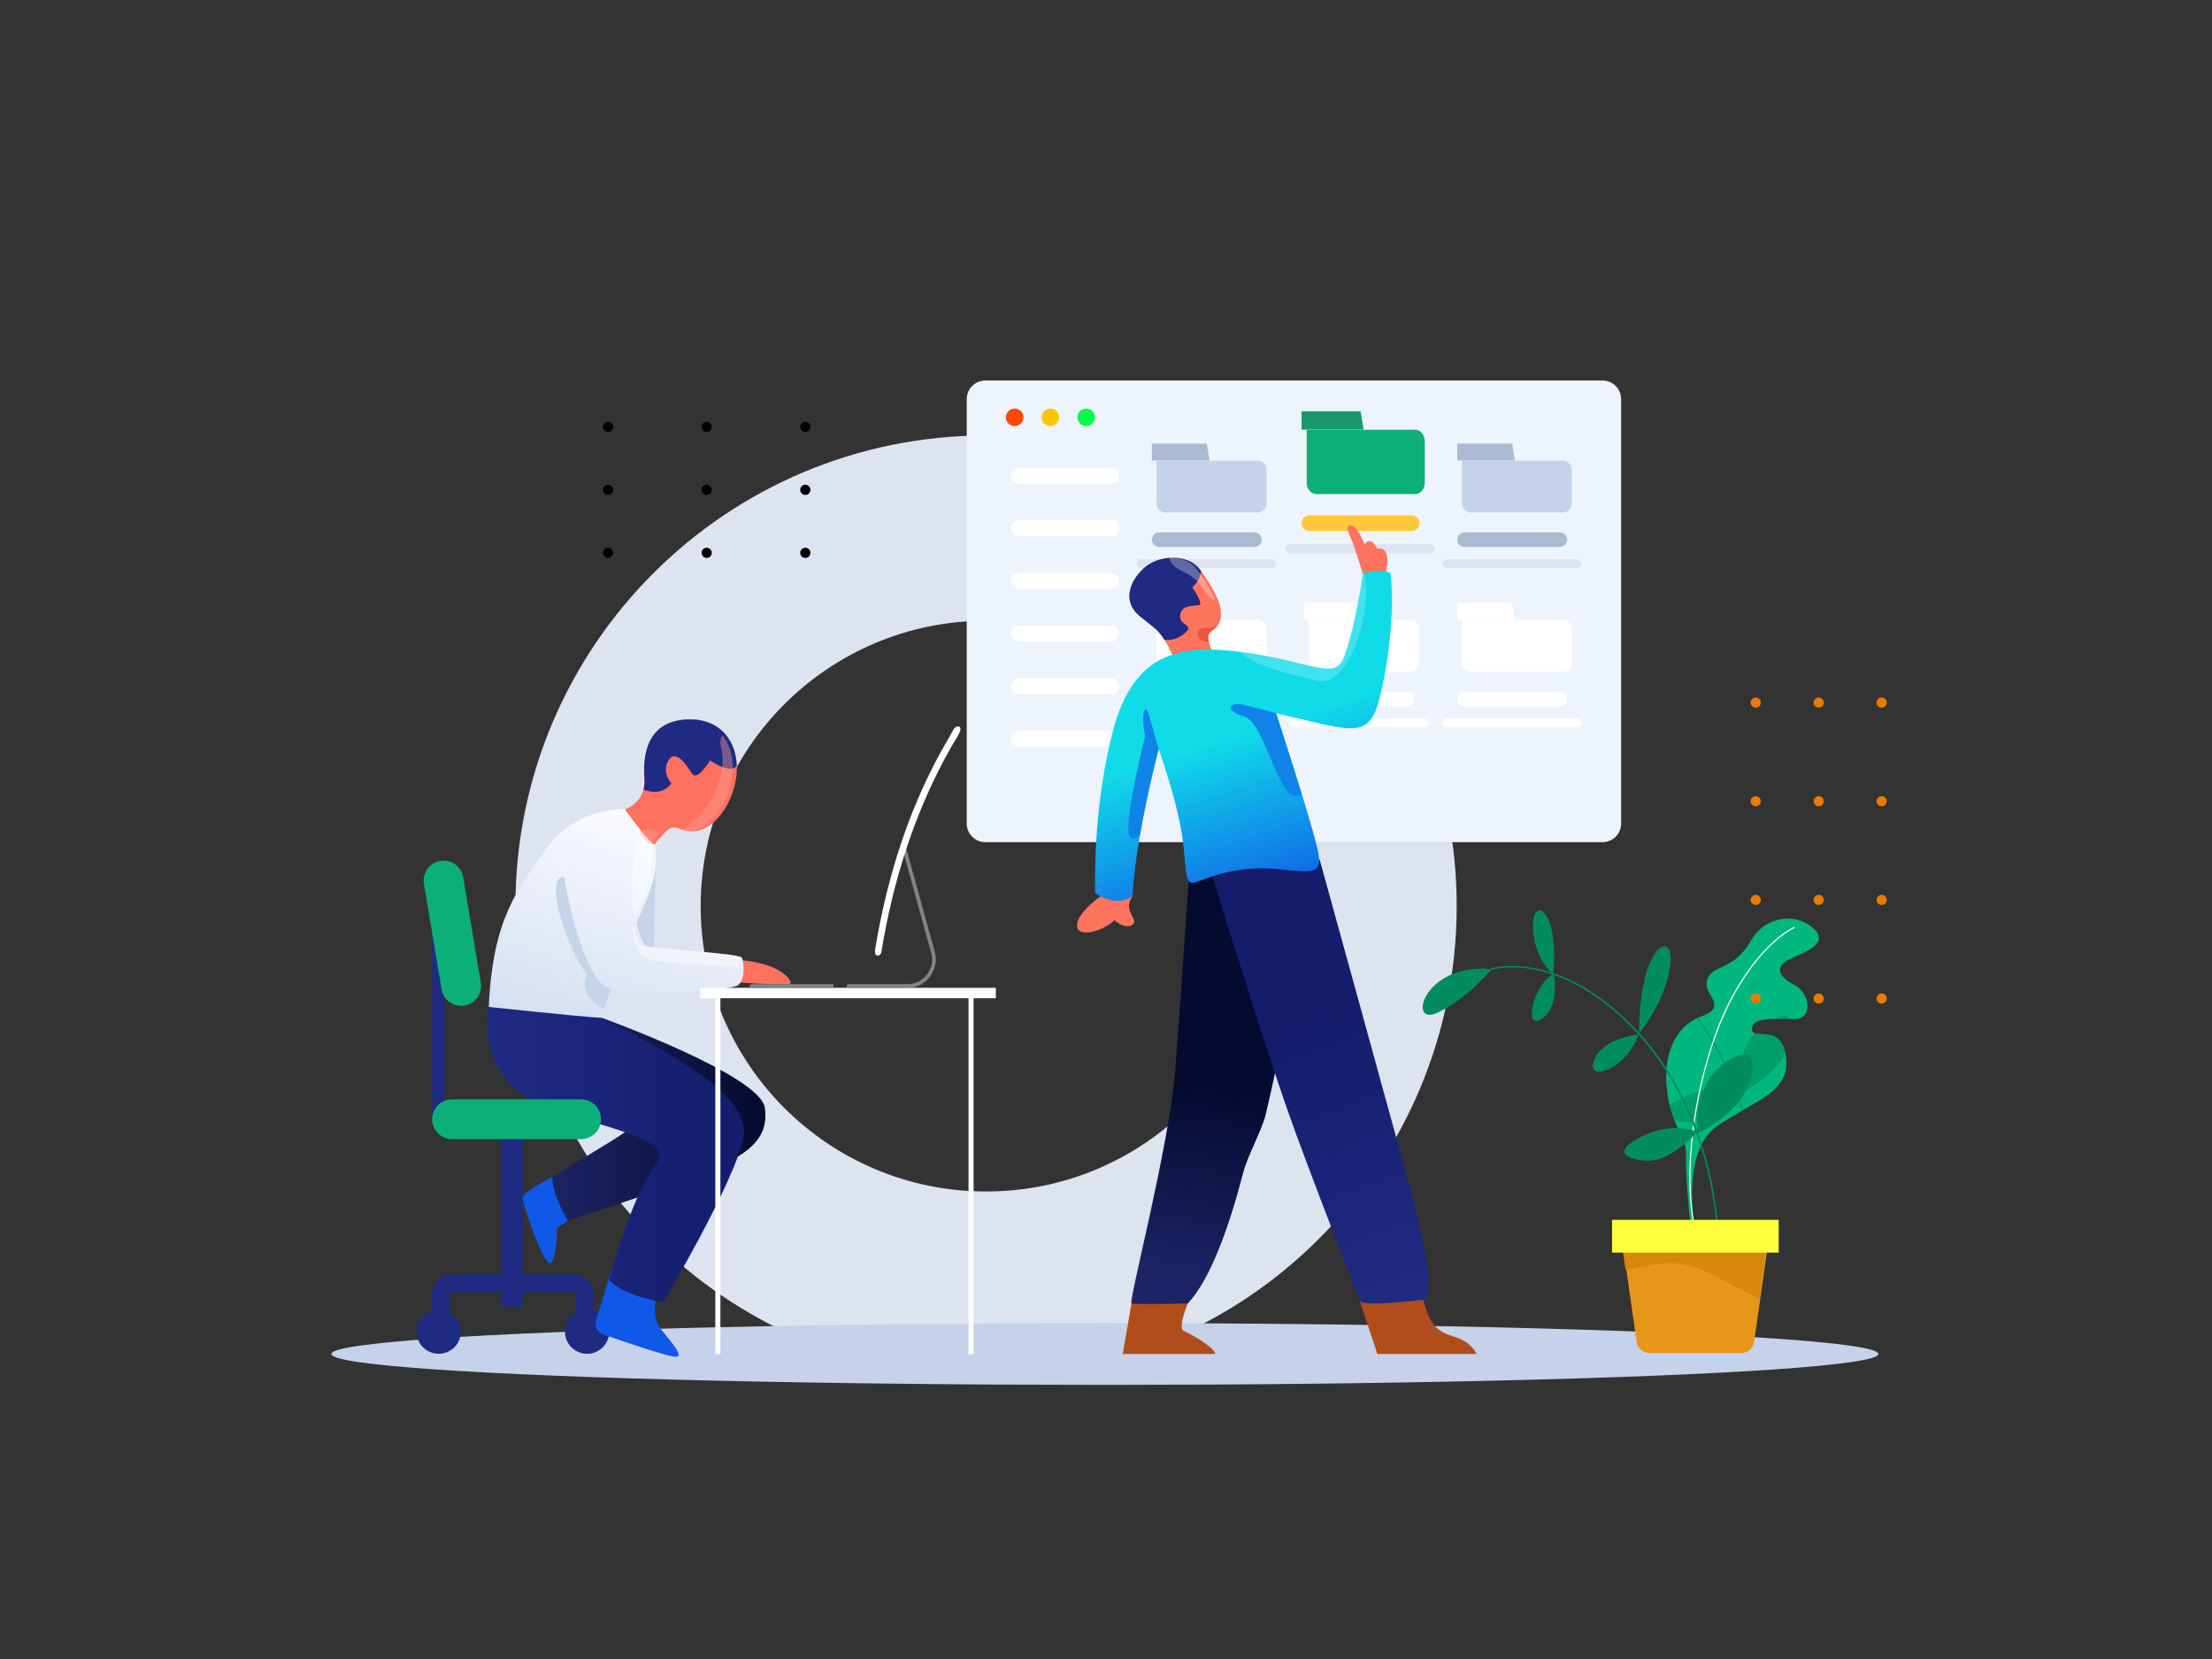 <?xml version="1.0" encoding="utf-8"?>
<!-- Generator: Adobe Illustrator 23.0.3, SVG Export Plug-In . SVG Version: 6.00 Build 0)  -->
<svg version="1.1" id="Layer_1" xmlns:serif="http://www.serif.com/"
	 xmlns="http://www.w3.org/2000/svg" xmlns:xlink="http://www.w3.org/1999/xlink" x="0px" y="0px" viewBox="0 0 800 600"
	 style="enable-background:new 0 0 800 600;" xml:space="preserve">
<rect x="0" y="0" width="800" height="600" fill="#333333" stroke="none"/>
<style type="text/css">
	.st0{fill-rule:evenodd;clip-rule:evenodd;fill:#DDE4F0;}
	.st1{fill-rule:evenodd;clip-rule:evenodd;fill:#C5D2EA;}
	.st2{fill-rule:evenodd;clip-rule:evenodd;fill:#EEF4FE;}
	.st3{fill-rule:evenodd;clip-rule:evenodd;fill:#1A996C;}
	.st4{fill-rule:evenodd;clip-rule:evenodd;fill:#0CB076;}
	.st5{fill-rule:evenodd;clip-rule:evenodd;fill:#FFC83A;}
	.st6{fill-rule:evenodd;clip-rule:evenodd;fill:#FFFFFF;}
	.st7{fill-rule:evenodd;clip-rule:evenodd;fill:#ACB9D2;}
	.st8{fill-rule:evenodd;clip-rule:evenodd;fill:#FE745F;}
	.st9{fill-rule:evenodd;clip-rule:evenodd;fill:#1F2A82;}
	.st10{fill-rule:evenodd;clip-rule:evenodd;fill:#ED533F;}
	.st11{fill-rule:evenodd;clip-rule:evenodd;fill:#FFFFFF;fill-opacity:0.3;}
	.st12{fill-rule:evenodd;clip-rule:evenodd;fill:#B14D1B;}
	.st13{fill-rule:evenodd;clip-rule:evenodd;fill:url(#SVGID_1_);}
	.st14{fill-rule:evenodd;clip-rule:evenodd;fill:url(#SVGID_2_);}
	.st15{fill-rule:evenodd;clip-rule:evenodd;fill:#E6971A;}
	.st16{fill-rule:evenodd;clip-rule:evenodd;fill:#D5880D;}
	.st17{fill-rule:evenodd;clip-rule:evenodd;fill:#00B87D;}
	.st18{fill-rule:evenodd;clip-rule:evenodd;fill:#008C5F;fill-opacity:0.6;}
	.st19{fill-rule:evenodd;clip-rule:evenodd;fill:#008C5F;}
	.st20{fill-rule:evenodd;clip-rule:evenodd;fill:#FFFF3E;}
	.st21{fill-rule:evenodd;clip-rule:evenodd;fill:url(#SVGID_3_);}
	.st22{fill-rule:evenodd;clip-rule:evenodd;fill:#1083E8;}
	.st23{fill-rule:evenodd;clip-rule:evenodd;fill:#FFFFFF;fill-opacity:0.2;}
	.st24{fill-rule:evenodd;clip-rule:evenodd;fill:#1059E8;}
	.st25{fill:url(#SVGID_4_);}
	.st26{fill:url(#SVGID_5_);}
	.st27{fill-rule:evenodd;clip-rule:evenodd;fill:#FE715F;}
	.st28{fill-rule:evenodd;clip-rule:evenodd;fill:#C7D3E9;}
	.st29{fill-rule:evenodd;clip-rule:evenodd;fill:url(#SVGID_6_);}
	.st30{fill-rule:evenodd;clip-rule:evenodd;fill:#FFFFFF;fill-opacity:0.4;}
	.st31{fill-rule:evenodd;clip-rule:evenodd;fill:url(#SVGID_7_);}
	.st32{fill-rule:evenodd;clip-rule:evenodd;fill:#FFA296;fill-opacity:0.4;}
	.st33{fill-rule:evenodd;clip-rule:evenodd;fill:#848484;}
	.st34{fill-rule:evenodd;clip-rule:evenodd;fill:#E97A00;}
	.st35{fill-rule:evenodd;clip-rule:evenodd;}
	.st36{fill-rule:evenodd;clip-rule:evenodd;fill:#FF4800;}
	.st37{fill-rule:evenodd;clip-rule:evenodd;fill:#FFC600;}
	.st38{fill-rule:evenodd;clip-rule:evenodd;fill:#00FF48;}
	.st39{fill-rule:evenodd;clip-rule:evenodd;fill:#FFAB3A;fill-opacity:0.3;}
	.st40{fill-rule:evenodd;clip-rule:evenodd;fill:#F8AD35;}
	.st41{fill-rule:evenodd;clip-rule:evenodd;fill:#D3E3FF;}
	.st42{fill-rule:evenodd;clip-rule:evenodd;fill:url(#SVGID_8_);}
	.st43{fill-rule:evenodd;clip-rule:evenodd;fill:url(#SVGID_9_);}
	.st44{fill-rule:evenodd;clip-rule:evenodd;fill:url(#SVGID_10_);}
	.st45{fill:url(#SVGID_11_);}
	.st46{fill:url(#SVGID_12_);}
	.st47{fill-rule:evenodd;clip-rule:evenodd;fill:url(#SVGID_13_);}
	.st48{fill-rule:evenodd;clip-rule:evenodd;fill:url(#SVGID_14_);}
</style>
<path class="st0" d="M356.62,157.5c-94.01,0-170.21,76.2-170.21,170.21s76.2,170.21,170.21,170.21c94,0,170.21-76.2,170.21-170.21
	S450.62,157.5,356.62,157.5z M356.62,430.92c-57,0-103.21-46.21-103.21-103.21S299.62,224.5,356.62,224.5
	c57,0,103.21,46.21,103.21,103.21S413.62,430.92,356.62,430.92z"/>
<g transform="matrix(0.59,0,0,0.607,57.594,39.963)">
	<ellipse class="st1" cx="579.63" cy="740.89" rx="474.16" ry="18.4"/>
</g>
<g transform="matrix(0.607,0,0,0.607,-36.68,76.602)">
	<path class="st2" d="M1026.33,111.61c0-2.95-1.17-5.77-3.25-7.85c-2.08-2.08-4.91-3.25-7.85-3.25c-56.46,0-311.24,0-367.7,0
		c-2.95,0-5.77,1.17-7.85,3.25s-3.25,4.91-3.25,7.85c0,44.35,0,208.52,0,252.87c0,2.94,1.17,5.77,3.25,7.85s4.91,3.25,7.85,3.25
		c56.46,0,311.24,0,367.7,0c2.94,0,5.77-1.17,7.85-3.25c2.09-2.08,3.25-4.91,3.25-7.85
		C1026.33,320.13,1026.33,155.96,1026.33,111.61z"/>
</g>
<g transform="matrix(0.921,0,0,0.921,62.369,26.784)">
	<g>
		<g transform="matrix(1,0,0,1,-4043.54,-2.874)">
			<path class="st3" d="M4510.11,135.29h-23.18v7.21h24.35L4510.11,135.29z"/>
		</g>
		<g transform="matrix(1.905,0,0,3.504,-8175.5,-435.996)">
			<path class="st4" d="M4549.75,165.55c0-0.33-0.21-0.65-0.58-0.89c-0.38-0.24-0.89-0.37-1.42-0.37c-5.83,0-22.34,0-22.34,0v5.95
				c0,0.33,0.21,0.65,0.58,0.89c0.37,0.24,0.89,0.37,1.42,0.37c4.57,0,15.75,0,20.34,0c0.54,0,1.04-0.13,1.42-0.37
				c0.37-0.24,0.58-0.56,0.58-0.89C4549.75,168.92,4549.75,166.86,4549.75,165.55z"/>
		</g>
	</g>
	<g transform="matrix(1,0,0,1,-4043.54,2.057)">
		<path class="st5" d="M4533.3,174.29c0-0.82-0.33-1.6-0.91-2.18c-0.57-0.58-1.36-0.9-2.18-0.9c-8.43,0-31.77,0-40.2,0
			c-0.82,0-1.6,0.33-2.18,0.9c-0.58,0.58-0.9,1.37-0.9,2.18v0c0,0.82,0.31,1.6,0.9,2.18c0.58,0.58,1.36,0.9,2.18,0.9
			c8.43,0,31.77,0,40.2,0c0.82,0,1.61-0.33,2.18-0.9C4532.97,175.9,4533.3,175.11,4533.3,174.29L4533.3,174.29z"/>
	</g>
	<g transform="matrix(1.267,0,0,0.596,-5268.6,94.814)">
		<path class="st0" d="M4549.68,153.7c0-0.82-0.15-1.6-0.43-2.18c-0.27-0.58-0.64-0.9-1.03-0.9c-6.91,0-36.54,0-43.47,0
			c-0.39,0-0.76,0.33-1.03,0.9c-0.27,0.58-0.42,1.36-0.42,2.18c0,0,0,0,0,0.01c0,0.82,0.15,1.6,0.42,2.18
			c0.27,0.58,0.64,0.9,1.03,0.9c6.93,0,36.55,0,43.47,0c0.38,0,0.76-0.33,1.03-0.9C4549.53,155.31,4549.68,154.53,4549.68,153.7
			C4549.68,153.71,4549.68,153.71,4549.68,153.7z"/>
	</g>
</g>
<g transform="matrix(0.857,0,0,0.857,96.876,94.814)">
	<g>
		<g transform="matrix(1,0,0,1,-4043.54,0)">
			<path class="st6" d="M4504.12,143.77h-23.18v7.21h24.35L4504.12,143.77z"/>
		</g>
		<g transform="matrix(1.905,0,0,3.039,-8175.5,-351.54)">
			<path class="st6" d="M4546.6,166.63c0-0.33-0.21-0.65-0.58-0.89c-0.39-0.24-0.89-0.37-1.42-0.37c-5.83,0-22.34,0-22.34,0v5.95
				c0,0.33,0.21,0.65,0.58,0.89c0.37,0.24,0.89,0.37,1.42,0.37c4.57,0,15.75,0,20.34,0c0.54,0,1.04-0.13,1.42-0.37
				c0.37-0.24,0.58-0.56,0.58-0.89C4546.6,170,4546.6,167.94,4546.6,166.63z"/>
		</g>
	</g>
	<g transform="matrix(1,0,0,1,-4043.54,2.057)">
		<path class="st6" d="M4527.31,182.29c0-1.71-1.39-3.09-3.09-3.09h-40.2c-1.7,0-3.08,1.38-3.08,3.09v0c0,1.71,1.38,3.09,3.08,3.09
			h40.2C4525.93,185.38,4527.31,183.99,4527.31,182.29L4527.31,182.29z"/>
	</g>
	<g transform="matrix(1.267,0,0,0.596,-5268.6,94.814)">
		<path class="st6" d="M4544.96,167.12c0-0.82-0.15-1.6-0.43-2.18c-0.27-0.58-0.64-0.9-1.03-0.9c-6.93,0-36.54,0-43.47,0
			c-0.38,0-0.76,0.33-1.03,0.9c-0.27,0.58-0.42,1.36-0.42,2.18v0c0,0.82,0.15,1.6,0.42,2.18c0.27,0.58,0.64,0.9,1.03,0.9
			c6.93,0,36.54,0,43.47,0c0.38,0,0.76-0.33,1.03-0.9C4544.8,168.73,4544.96,167.94,4544.96,167.12L4544.96,167.12z"/>
	</g>
</g>
<g transform="matrix(0.857,0,0,0.857,144.297,45.401)">
	<g>
		<g transform="matrix(1,0,0,1,-4043.54,0)">
			<path class="st7" d="M4513.31,134.19h-23.18v7.21h24.35L4513.31,134.19z"/>
		</g>
		<g transform="matrix(1.905,0,0,3.039,-8175.5,-351.54)">
			<path class="st1" d="M4551.43,163.47c0-0.33-0.21-0.65-0.58-0.89c-0.38-0.24-0.89-0.37-1.42-0.37c-5.83,0-22.34,0-22.34,0v5.95
				c0,0.33,0.21,0.65,0.58,0.89c0.37,0.24,0.89,0.37,1.42,0.37c4.57,0,15.75,0,20.33,0c0.54,0,1.04-0.13,1.42-0.37
				c0.37-0.24,0.58-0.56,0.58-0.89C4551.43,166.85,4551.43,164.79,4551.43,163.47z"/>
		</g>
	</g>
	<g transform="matrix(1,0,0,1,-4043.54,2.057)">
		<path class="st7" d="M4536.51,172.71c0-1.71-1.39-3.09-3.09-3.09c-8.43,0-31.77,0-40.2,0c-1.7,0-3.08,1.38-3.08,3.09v0
			c0,1.71,1.38,3.09,3.08,3.09h40.2C4535.12,175.8,4536.51,174.42,4536.51,172.71L4536.51,172.71z"/>
	</g>
	<g transform="matrix(1.267,0,0,0.596,-5268.6,94.814)">
		<path class="st0" d="M4552.21,151.05c0-0.82-0.15-1.6-0.43-2.18c-0.27-0.58-0.64-0.9-1.03-0.9c-6.93,0-36.54,0-43.47,0
			c-0.38,0-0.76,0.33-1.03,0.9c-0.27,0.58-0.42,1.36-0.42,2.18v0c0,0.82,0.15,1.6,0.42,2.18c0.27,0.58,0.64,0.9,1.03,0.9
			c6.93,0,36.54,0,43.47,0c0.38,0,0.76-0.33,1.03-0.9C4552.06,152.66,4552.21,151.87,4552.21,151.05L4552.21,151.05z"/>
	</g>
</g>
<g transform="matrix(0.857,0,0,0.857,144.297,94.814)">
	<g>
		<g transform="matrix(1,0,0,1,-4043.54,0)">
			<path class="st6" d="M4513.31,143.77h-23.18v7.21h24.35L4513.31,143.77z"/>
		</g>
		<g transform="matrix(1.905,0,0,3.039,-8175.5,-351.54)">
			<path class="st6" d="M4551.43,166.63c0-0.33-0.21-0.65-0.58-0.89c-0.38-0.24-0.89-0.37-1.42-0.37c-5.83,0-22.34,0-22.34,0v5.95
				c0,0.33,0.21,0.65,0.58,0.89c0.37,0.24,0.89,0.37,1.42,0.37c4.57,0,15.75,0,20.33,0c0.54,0,1.04-0.13,1.42-0.37
				c0.37-0.24,0.58-0.56,0.58-0.89C4551.43,170,4551.43,167.94,4551.43,166.63z"/>
		</g>
	</g>
	<g transform="matrix(1,0,0,1,-4043.54,2.057)">
		<path class="st6" d="M4536.51,182.29c0-1.71-1.39-3.09-3.09-3.09c-8.43,0-31.77,0-40.2,0c-1.7,0-3.08,1.38-3.08,3.09v0
			c0,1.71,1.38,3.09,3.08,3.09h40.2C4535.12,185.38,4536.51,183.99,4536.51,182.29L4536.51,182.29z"/>
	</g>
	<g transform="matrix(1.267,0,0,0.596,-5268.6,94.814)">
		<path class="st6" d="M4552.21,167.12c0-0.82-0.15-1.6-0.43-2.18c-0.27-0.58-0.64-0.9-1.03-0.9c-6.93,0-36.54,0-43.47,0
			c-0.38,0-0.76,0.33-1.03,0.9c-0.27,0.58-0.42,1.36-0.42,2.18v0c0,0.82,0.15,1.6,0.42,2.18c0.27,0.58,0.64,0.9,1.03,0.9
			c6.93,0,36.54,0,43.47,0c0.38,0,0.76-0.33,1.03-0.9C4552.06,168.73,4552.21,167.94,4552.21,167.12L4552.21,167.12z"/>
	</g>
</g>
<g transform="matrix(0.857,0,0,0.857,49.581,45.401)">
	<g>
		<g transform="matrix(1,0,0,1,-4043.54,0)">
			<path class="st7" d="M4494.96,134.19h-23.18v7.21h24.35L4494.96,134.19z"/>
		</g>
		<g transform="matrix(1.905,0,0,3.039,-8175.5,-351.54)">
			<path class="st1" d="M4541.79,163.47c0-0.33-0.21-0.65-0.58-0.89c-0.38-0.24-0.89-0.37-1.42-0.37c-5.83,0-22.34,0-22.34,0v5.95
				c0,0.33,0.21,0.65,0.58,0.89c0.37,0.24,0.89,0.37,1.42,0.37c4.57,0,15.75,0,20.34,0c0.54,0,1.04-0.13,1.42-0.37
				c0.37-0.24,0.58-0.56,0.58-0.89C4541.79,166.85,4541.79,164.79,4541.79,163.47z"/>
		</g>
	</g>
	<g transform="matrix(1,0,0,1,-4043.54,2.057)">
		<path class="st7" d="M4518.15,172.71c0-1.71-1.39-3.09-3.09-3.09h-40.2c-1.7,0-3.08,1.38-3.08,3.09v0c0,1.71,1.38,3.09,3.08,3.09
			c8.43,0,31.77,0,40.2,0C4516.76,175.8,4518.15,174.42,4518.15,172.71L4518.15,172.71z"/>
	</g>
	<g transform="matrix(1.267,0,0,0.596,-5268.6,94.814)">
		<path class="st0" d="M4537.72,151.05c0-0.82-0.15-1.6-0.43-2.18c-0.27-0.58-0.64-0.9-1.03-0.9c-6.93,0-36.54,0-43.47,0
			c-0.38,0-0.76,0.33-1.03,0.9c-0.27,0.58-0.42,1.36-0.42,2.18v0c0,0.82,0.15,1.6,0.42,2.18c0.27,0.58,0.64,0.9,1.03,0.9
			c6.93,0,36.54,0,43.47,0c0.38,0,0.76-0.33,1.03-0.9C4537.57,152.66,4537.72,151.87,4537.72,151.05L4537.72,151.05z"/>
	</g>
</g>
<g transform="matrix(0.857,0,0,0.857,49.581,94.814)">
	<g>
		<g transform="matrix(1,0,0,1,-4043.54,0)">
			<path class="st6" d="M4494.96,143.77h-23.18v7.21h24.35L4494.96,143.77z"/>
		</g>
		<g transform="matrix(1.905,0,0,3.039,-8175.5,-351.54)">
			<path class="st6" d="M4541.79,166.63c0-0.33-0.21-0.65-0.58-0.89c-0.38-0.24-0.89-0.37-1.42-0.37c-5.83,0-22.34,0-22.34,0v5.95
				c0,0.33,0.21,0.65,0.58,0.89c0.37,0.24,0.89,0.37,1.42,0.37c4.57,0,15.75,0,20.34,0c0.54,0,1.04-0.13,1.42-0.37
				c0.37-0.24,0.58-0.56,0.58-0.89C4541.79,170,4541.79,167.94,4541.79,166.63z"/>
		</g>
	</g>
	<g transform="matrix(1,0,0,1,-4043.54,2.057)">
		<path class="st6" d="M4518.15,182.29c0-1.71-1.39-3.09-3.09-3.09h-40.2c-1.7,0-3.08,1.38-3.08,3.09v0c0,1.71,1.38,3.09,3.08,3.09
			c8.43,0,31.77,0,40.2,0C4516.76,185.38,4518.15,183.99,4518.15,182.29L4518.15,182.29z"/>
	</g>
	<g transform="matrix(1.267,0,0,0.596,-5268.6,94.814)">
		<path class="st6" d="M4537.72,167.12c0-0.82-0.15-1.6-0.43-2.18c-0.27-0.58-0.64-0.9-1.03-0.9c-6.93,0-36.54,0-43.47,0
			c-0.38,0-0.76,0.33-1.03,0.9c-0.27,0.58-0.42,1.36-0.42,2.18v0c0,0.82,0.15,1.6,0.42,2.18c0.27,0.58,0.64,0.9,1.03,0.9
			c6.93,0,36.54,0,43.47,0c0.38,0,0.76-0.33,1.03-0.9C4537.57,168.73,4537.72,167.94,4537.72,167.12L4537.72,167.12z"/>
	</g>
</g>
<g transform="matrix(0.857,0,0,0.857,-3314.27,51.638)">
	<path class="st6" d="M4339.57,140.47c0-0.89-0.35-1.74-0.98-2.36c-0.63-0.63-1.48-0.98-2.37-0.98c-8.42,0-30.48,0-38.9,0
		c-0.89,0-1.74,0.35-2.37,0.98c-0.63,0.63-0.98,1.48-0.98,2.36v0c0,0.89,0.35,1.74,0.98,2.36c0.63,0.63,1.48,0.98,2.37,0.98
		c8.42,0,30.48,0,38.9,0c0.89,0,1.74-0.35,2.37-0.98C4339.22,142.2,4339.57,141.36,4339.57,140.47L4339.57,140.47z"/>
</g>
<g transform="matrix(0.857,0,0,0.857,-3314.27,67.966)">
	<path class="st6" d="M4339.57,143.63c0-0.89-0.35-1.74-0.98-2.36c-0.63-0.63-1.48-0.98-2.37-0.98c-8.42,0-30.48,0-38.9,0
		c-0.89,0-1.74,0.35-2.37,0.98c-0.63,0.63-0.98,1.48-0.98,2.36v0c0,0.89,0.35,1.74,0.98,2.36c0.63,0.63,1.48,0.98,2.37,0.98
		c8.42,0,30.48,0,38.9,0c0.89,0,1.74-0.35,2.37-0.98C4339.22,145.37,4339.57,144.52,4339.57,143.63L4339.57,143.63z"/>
</g>
<g transform="matrix(0.857,0,0,0.857,-3314.27,84.294)">
	<path class="st6" d="M4339.57,146.8c0-0.89-0.35-1.74-0.98-2.36c-0.63-0.63-1.48-0.98-2.37-0.98c-8.42,0-30.48,0-38.9,0
		c-0.89,0-1.74,0.35-2.37,0.98c-0.63,0.63-0.98,1.48-0.98,2.36v0c0,0.89,0.35,1.74,0.98,2.36c0.63,0.63,1.48,0.98,2.37,0.98
		c8.42,0,30.48,0,38.9,0c0.89,0,1.74-0.35,2.37-0.98C4339.22,148.53,4339.57,147.69,4339.57,146.8L4339.57,146.8z"/>
</g>
<g transform="matrix(0.857,0,0,0.857,-3314.27,100.622)">
	<path class="st6" d="M4339.57,149.96c0-0.89-0.35-1.74-0.98-2.36c-0.63-0.63-1.48-0.98-2.37-0.98c-8.42,0-30.48,0-38.9,0
		c-0.89,0-1.74,0.35-2.37,0.98c-0.63,0.63-0.98,1.48-0.98,2.36v0c0,0.89,0.35,1.74,0.98,2.36c0.63,0.63,1.48,0.98,2.37,0.98
		c8.42,0,30.48,0,38.9,0c0.89,0,1.74-0.35,2.37-0.98C4339.22,151.7,4339.57,150.85,4339.57,149.96L4339.57,149.96z"/>
</g>
<g transform="matrix(0.857,0,0,0.857,-3314.27,116.95)">
	<path class="st6" d="M4339.57,153.13c0-0.89-0.35-1.74-0.98-2.36c-0.63-0.63-1.48-0.98-2.37-0.98c-8.42,0-30.48,0-38.9,0
		c-0.89,0-1.74,0.35-2.37,0.98c-0.63,0.63-0.98,1.48-0.98,2.36v0c0,0.89,0.35,1.74,0.98,2.36c0.63,0.63,1.48,0.98,2.37,0.98
		c8.42,0,30.48,0,38.9,0c0.89,0,1.74-0.35,2.37-0.98C4339.22,154.86,4339.57,154.01,4339.57,153.13L4339.57,153.13z"/>
</g>
<g transform="matrix(0.857,0,0,0.857,-3314.27,133.278)">
	<path class="st6" d="M4339.57,156.29c0-0.89-0.35-1.74-0.98-2.36c-0.63-0.63-1.48-0.98-2.37-0.98c-8.42,0-30.48,0-38.9,0
		c-0.89,0-1.74,0.35-2.37,0.98c-0.63,0.63-0.98,1.48-0.98,2.36v0c0,0.89,0.35,1.74,0.98,2.36c0.63,0.63,1.48,0.98,2.37,0.98
		c8.42,0,30.48,0,38.9,0c0.89,0,1.74-0.35,2.37-0.98C4339.22,158.03,4339.57,157.18,4339.57,156.29L4339.57,156.29z"/>
</g>
<g>
	<g transform="matrix(0.607,0,0,0.607,-36.68,80.231)">
		<path class="st8" d="M786.4,239.82c0,0,0,0-0.02,0.02c-0.02,0.02-0.03,0.05-0.05,0.07c-0.18,0.31-0.4,0.59-0.61,0.84
			c-0.21,0.3-0.46,0.56-0.69,0.81c-0.23,0.25-0.48,0.49-0.72,0.71c-1.22,1.1-2.47,1.89-3.2,2.77c-0.91,1.07-0.79,3.13-0.35,5.14
			c0.58,2.7,1.73,5.32,1.73,5.32s-16.53,17.43-23.6,2.31c-1.75-3.72-3.23-6.52-4.58-8.75c-0.02-0.02-0.03-0.02-0.03-0.02
			c-4.22-6.74-7.53-8.11-14.8-14.15c-9.67-8.04-6.89-19.57,2.27-28.23c4.48-4.23,10.87-6.39,17.04-6.48
			c6.48-0.12,12.7,2.04,16.23,6.48c0,0,0.41,0.54,1.1,1.48c2.27,3.1,7.5,10.58,10.1,17.35c0.58,1.47,1.02,2.92,1.29,4.27
			C788.48,234.63,787.72,237.7,786.4,239.82z"/>
	</g>
	<g>
		<path class="st9" d="M431.2,212.41c0,0,4.18,5.98,2.49,6.41c-1.68,0.43-6.53-0.25-6.87,3.75c-0.34,3.99,5.45,3.27,1.63,6.46
			c-3.66,3.06-7.04,2.41-7.33,2.35c-0.01-0.01-0.02-0.01-0.02-0.01c-2.56-4.09-4.57-4.92-8.98-8.59
			c-5.87-4.88-4.18-11.88,1.38-17.13c2.72-2.57,6.6-3.88,10.34-3.93c3.93-0.07,7.71,1.24,9.85,3.93c0,0,0.25,0.33,0.67,0.9
			c-0.1,0.99-0.38,2.05-0.95,3.11C432.93,210.6,432.21,211.53,431.2,212.41z"/>
		<path class="st10" d="M440.58,225.79c-0.99,1.59-2.49,2.3-3.2,3.15c-0.55,0.65-0.48,1.9-0.21,3.12c-1.35,0.02-2.76-0.29-3.48-1.43
			c-1.65-2.61,0.52-3.69,3.2-3.61C439.4,227.09,440.46,225.93,440.58,225.79z"/>
		<g transform="matrix(1.411,0,0,1.411,-4031.55,-35.806)">
			<path class="st11" d="M3168.65,179.18c-0.16,0.01-1.34-0.07-3.2-3.1c-0.55-0.9-1.17-1.6-1.82-2.16c-1.7-1.49-3.61-2.09-5.04-3.16
				c-0.98-0.73-1.48-1.69-1.74-2.47c2.78-0.05,5.46,0.88,6.98,2.78c0,0,0.18,0.23,0.47,0.64
				C3165.28,173.05,3167.53,176.27,3168.65,179.18z"/>
		</g>
	</g>
</g>
<g transform="matrix(0.607,0,0,0.607,-36.68,80.231)">
	<path class="st8" d="M885.54,211.46c0,0,5.55-18.36-4.48-16.69c0,0-3.81-8.09-7.59-2.6c0,0-4.48-12.02-8.53-11.38
		c-4.05,0.64,0.07,5.54,2.75,13.98c2.69,8.44,4.73,14.61,4.73,14.61l6.62,5.18L885.54,211.46z"/>
</g>
<g transform="matrix(0.607,0,0,0.607,-36.68,80.231)">
	<path class="st8" d="M717.84,400.66c0,0-15.83,10.48-15.68,18.66c0.14,8.17,17.14,2.56,22.18-3.28c0,0,5.24,4.97,9.74,3.28
		c4.5-1.69,0.51-5.41-0.64-9.28c-1.14-3.87,0.95-6.92,1.8-8.38C735.23,401.66,722.87,392.77,717.84,400.66z"/>
</g>
<g transform="matrix(0.607,0,0,0.607,-36.68,80.231)">
	<path class="st12" d="M772.54,634.07c0,0-11.63,24.6-6.97,26.65c4.67,2.05,18.26,9.79,18.98,13.82h-55.17l6.78-39.12
		C748.41,625.51,760.59,620.89,772.54,634.07z"/>
</g>
<g transform="matrix(0.607,0,0,0.607,-36.68,80.231)">
	
		<linearGradient id="SVGID_1_" gradientUnits="userSpaceOnUse" x1="-1370.921" y1="843.811" x2="-1369.921" y2="843.811" gradientTransform="matrix(18.805 -111.06 -111.06 -18.805 120257.922 -135759.594)">
		<stop  offset="0" style="stop-color:#1C2465"/>
		<stop  offset="1" style="stop-color:#050A2F"/>
	</linearGradient>
	<path class="st13" d="M826.76,469.77c0,0-3.06,24.06-12.26,62.32c-2.16,8.98-10.76,24.53-13.21,33.97
		c-8.32,32.06-19.47,63.95-33.17,78.41c0,0-31.47,0.68-33.52,0c-2.05-0.68,22.62-94.17,26.1-139.45
		c2.34-30.47,8.34-117.28,8.34-117.28s15.4-28.11,29.55-2.83C812.75,410.2,826.76,469.77,826.76,469.77z"/>
</g>
<g transform="matrix(0.607,0,0,0.607,-36.68,80.231)">
	<path class="st12" d="M867.66,596.29v37.78l13.43,40.47h59.11c0,0-2.89-7.15-13.09-10.18c-10.2-3.03-13.81-7.01-16.86-16.04
		c-3.05-9.03-4.96-16.98-4.96-16.98L867.66,596.29z"/>
</g>
<g transform="matrix(0.607,0,0,0.607,-36.68,80.231)">
	
		<linearGradient id="SVGID_2_" gradientUnits="userSpaceOnUse" x1="-1376.065" y1="848.355" x2="-1375.065" y2="848.355" gradientTransform="matrix(-59.428 -157.093 -157.093 59.428 52396.68 -265955.906)">
		<stop  offset="0" style="stop-color:#1F2A82"/>
		<stop  offset="1" style="stop-color:#131D6C"/>
	</linearGradient>
	<path class="st14" d="M780.45,382.68c0,0,32.93,106.11,46.45,144.75c13.52,38.63,42.23,111.27,43.6,115.2
		c1.37,3.94,29.86,0.45,37.82-0.35c7.95-0.79-0.4-39-6.72-62.7c-6.31-23.7-54.84-199.45-54.84-199.45S787.92,345.73,780.45,382.68z"
		/>
</g>
<g transform="matrix(0.376,0,0,0.13,523.301,305.62)">
	<g transform="matrix(1.406,0,0,4.06,-486.559,-1463.22)">
		<path class="st15" d="M565.62,634.48c0,0-2.61,18.48-5.22,36.96c-1.61,11.22-3.2,22.43-4.2,29.53c-0.61,4.29-4.28,7.49-8.61,7.49
			h-63.12c-4.33,0-8-3.2-8.61-7.49c-1.65-11.54-4.82-33.95-7.04-49.56c-1.38-9.82-2.38-16.93-2.38-16.93H565.62z"/>
	</g>
	<g>
		<g transform="matrix(1.62,0,0,1.62,-5341.69,-107.06)">
			<path class="st16" d="M3487.38,752.85c0,0-2.27,46.31-4.53,92.62c-9.1-13.03-20.98-30.76-30.29-44.79
				c-9.8-14.74-21.01-19.72-31.9-14.22c-6.83,3.51-13.91,7.11-17.29,8.82c-1.2-24.6-2.07-42.42-2.07-42.42H3487.38z"/>
		</g>
	</g>
	<g transform="matrix(1.406,0,0,4.06,-487.969,-1463.22)">
		<path class="st17" d="M584.61,456.21c11.22,5.77,13.13,23.7,0,23.46c-0.64-0.02-1.31-0.02-1.97-0.04
			c-3.97-0.09-8.12-0.25-11.92-0.15c-8.36,0.19-15.11,1.53-15,7.09c0.04,1.55,0.72,2.38,1.85,2.8c4.82,1.91,17.63-3.1,21.09,13.94
			c0.15,0.68,0.26,1.42,0.38,2.18c2.61,18.39-10.93,25.93-29.13,36.4c-0.34,0.21-0.68,0.4-1.02,0.61
			c-5.32,3.05-10.99,6.37-16.76,10.31C506.07,570.58,517,625.55,517,625.55s-2.06,1.57-3.27-5.77c-1.21-7.36-3.59-37.66-3.06-48.18
			c0.3-6.15-4.01-12.66-7.85-22.47c-1.21-3.08-2.36-6.51-3.33-10.35c-1.21-4.82-2.08-10.33-2.33-16.68
			c-0.93-24.89,9.97-37.7,20.83-43c0.36-0.17,0.72-0.32,1.08-0.49c0.74-0.32,1.48-0.61,2.21-0.87c11.84-4.2,9.44-9.21,5.32-15.87
			c-4.14-6.66-1.55-13.07,5.54-16.44c7.09-3.39,15.17-6.05,23.59-20.56c8.44-14.51,28.54-18.88,41.48-7.91
			c12.92,10.99-6.53,17.33-16.08,21.87C571.55,443.39,573.37,450.46,584.61,456.21z"/>
		<g>
			<g transform="matrix(1.148,0,0,1.148,-645.515,-155.306)">
				<path class="st18" d="M1038.24,598.07c1.09,3.05,2.09,6.11,3.03,9.21c-0.3,0.18-0.59,0.35-0.89,0.53
					c-0.99-3.26-2.06-6.51-3.21-9.72c-2.97,3.16-16.72,17.09-29.1,16.53c-2.98-0.13-5.65-0.48-7.83-1.02
					c-1.05-2.69-2.06-5.67-2.9-9.01c1.81-1.47,4.48-3.08,8.17-4.84c15.8-7.53,27.88-3.99,31.27-2.69
					c-5.77-15.8-13.48-30.84-23.33-44.45c0.31-0.15,0.63-0.28,0.94-0.43c0.33,0.46,0.66,0.92,0.99,1.38
					c9.36,13.23,16.74,27.76,22.33,43.02c-0.05-5.73,0.58-24.37,10.23-35.03c4.2,1.66,15.36-2.7,18.37,12.14
					C1058.21,588.17,1041.35,596.62,1038.24,598.07z"/>
				<path class="st18" d="M1059.39,552.92c4.73-2.36,8.57-2.52,10.38,0.13C1066.31,552.97,1062.71,552.84,1059.39,552.92z"/>
			</g>
		</g>
		<path class="st6" d="M584.74,416.61l0.21,0.2l0,0.29c-0.09,0.13-0.1,0.16-0.42,0.3c-2.44,1.11-4.67,2.61-6.84,4.17
			c-10.78,7.8-19.41,18.29-26.84,29.44c-5.34,8.02-10.02,16.49-13.91,25.32c-8.49,19.26-14.21,39.67-18.11,60.31
			c-3.92,20.73-5.97,41.84-4.83,62.78c0.41,7.53,1.28,15.06,2.75,22.43l0.06,0.29l-0.06,0.29c-0.1,0.1-0.1,0.1-0.24,0.16l-0.15,0
			c-0.14-0.06-0.14-0.06-0.24-0.16l-0.06-0.14c-3.78-18.66-3.79-37.97-2.04-57.08c1.82-19.9,5.66-39.66,11.3-58.89
			c4.73-16.11,10.62-31.89,19.06-46.37c6.99-12,15.18-23.38,25.35-32.8c4.17-3.86,8.64-7.5,13.68-10.07
			c0.34-0.17,0.68-0.34,1.02-0.49C584.44,416.62,584.58,416.58,584.74,416.61z"/>
		<g transform="matrix(1.148,0,0,1.148,-669.121,-132.617)">
			<path class="st19" d="M947.54,505.6c-2.72-2.44-10.49-10.78-11.05-26.89c-0.68-19.47,15.59-11.56,12.03,27.22
				c8.93,3.04,17.4,7.5,25.02,12.69c9.61,6.54,18.36,14.34,26.11,22.87c0.24-53.69,21.36-62.53,18.57-40.3
				c-2.65,21.01-16.8,38.52-18.42,40.46c4.4,4.86,8.47,9.95,12.17,15.19c9.35,13.23,16.74,27.75,22.32,43.02
				c-0.05-6.08,0.66-26.68,12.09-36.88c13.5-12.05,25.82-12.95,19.43,7.32c-5.85,18.58-27.42,29.39-30.98,31.07
				c5.14,14.43,8.66,29.49,10.69,44.73c0.64,4.86,1.18,9.75,1.32,14.64c0,0,0.09,0.04-0.12,0.38l-0.33,0.14l-0.33-0.13
				c0,0-0.14-0.64-0.17-1.32c-0.61-13.1-2.93-26.09-6.17-38.84c-1.68-6.62-3.66-13.17-5.97-19.59c-2.96,3.17-16.72,17.08-29.1,16.52
				c-13.96-0.63-21.29-5.94-2.55-14.87c15.81-7.54,27.89-3.98,31.28-2.69c-7.72-21.12-18.9-40.89-33.99-57.67
				c-0.33,0.99-5.17,14.84-17.93,20.61c-13.25,5.98-10.73-7.03-2.38-13.42c7.99-6.12,19.32-7.16,20.27-7.24
				c-1.92-2.14-3.92-4.24-5.97-6.28c-11.96-11.87-25.56-22.09-41.78-28.33c-0.9-0.35-1.81-0.68-2.72-1
				c0.58,3.3,2.88,19.53-7.16,26.19c-11.02,7.31-5.54-19.52,6.42-26.45c-10.8-3.7-22.4-5.46-33.63-3.4
				c-0.87,0.16-1.74,0.34-2.59,0.59l-0.37-0.03c-0.02-0.02-0.05-0.04-0.07-0.06c-2.1,2.52-15.64,18.31-32.17,25.79
				c-17.94,8.11-8.04-29.82,32-26.18l0,0c0.12-0.39,0.33-0.39,0.33-0.39c3.87-1.19,8.1-1.42,12.27-1.43c0.08,0,0.17,0,0.27,0
				C932.12,501.66,939.99,503.12,947.54,505.6z"/>
		</g>
	</g>
	<g transform="matrix(1.406,0,0,4.06,-487.969,-1463.22)">
		<rect x="460.03" y="617.23" class="st20" width="114.01" height="22.44"/>
	</g>
</g>
<g transform="matrix(0.607,0,0,0.607,-36.68,80.231)">
	<linearGradient id="SVGID_3_" gradientUnits="userSpaceOnUse" x1="833.864" y1="406.728" x2="800.934" y2="304.668">
		<stop  offset="0" style="stop-color:#1059E8"/>
		<stop  offset="1" style="stop-color:#10DBE8"/>
	</linearGradient>
	<path class="st21" d="M884.98,272.33c-7.4,38-12.14,32.53-64.16,20.43c0,0,8.3,25.42,15.39,48.61c4.76,15.49,8.98,29.99,9.8,35.21
		c2.08,13.03-4.91,10.79-25.19,8.98c-20.28-1.81-35.03,3.18-44.21,6.61c-9.16,3.43-9,3.36-10.87-18.59
		c-1.78-21.09-11.47-48.97-14.86-59.43c0,0-6.49,24.24-11.17,51.11c-2.13,12.26-3.89,25.08-4.47,36.4c0,0-8.83,7.46-22.29-1.66
		c0,0-1.96-50.19,10.94-97.94c12.72-47.01,41.74-50.47,77.38-45.59c0.54,0.07,1.1,0.15,1.66,0.23c36.4,5.21,52.13,15.95,57.47,4.32
		c5.34-11.63,10.71-40.63,12.03-51.62c0,0,0.99-0.25,2.5-0.53c3.77-0.68,10.86-1.6,14.01,0.53
		C888.94,209.39,892.38,234.35,884.98,272.33z"/>
</g>
<path class="st22" d="M470.82,287.41c-2.07,0.79-4.13,0.46-5.75-1.84c-5.32-7.53-9.16-25.04-15.45-26.57c-6.28-1.53-5.79-5.38,0-4.1
	c5.8,1.28,11.86,3.01,11.86,3.01S466.52,273.34,470.82,287.41z"/>
<path class="st22" d="M419.03,270.89c0,0-3.94,14.71-6.78,31.02c-1.59,1.73-3.02,2.1-3.8,0.19c-2.04-4.98,5.7-35.97,5.7-35.97
	c-1.68-8.07,0-11.81,1.12-8.28C416.4,261.38,419.03,270.89,419.03,270.89z"/>
<g transform="matrix(1.411,0,0,1.411,-4031.55,-35.806)">
	<path class="st23" d="M3207.3,179.18c-0.88,11.1-6.3,22.15-12.36,20.72c-5.25-1.25-16.65-3.77-19.83-7.4
		c0.23,0.03,0.47,0.06,0.72,0.1c15.65,2.24,22.42,6.86,24.71,1.86c2.3-5,4.61-17.47,5.17-22.2c0,0,0.43-0.11,1.08-0.23
		C3207.3,173.79,3207.55,176.08,3207.3,179.18z"/>
</g>
<g transform="matrix(1,0,0,1,58.854,-14.456)">
	<circle class="st9" cx="153.48" cy="496.06" r="8.01"/>
</g>
<g transform="matrix(1,0,0,1,-12.999,0)">
	<path class="st9" d="M220.65,460.98c3.7,0.07,7,3.21,7.08,7.08v13.55c0,0-0.32,2.29-2,2.99c-1.94,0.8-4.38-0.7-4.47-2.99
		c0-4.48,0-8.97,0-13.45c0-0.38-0.32-0.7-0.68-0.71c-14.73-0.28-29.47,0-44.21,0c-0.39,0-0.71,0.31-0.71,0.71v9.77
		c0,0-1.65,4.43-4.7,2.88c-1.05-0.54-1.72-1.67-1.76-2.88c0-5.56-1.17-11.97,2.42-15.15c1.27-1.12,2.94-1.76,4.66-1.79
		C191.07,460.89,205.86,460.89,220.65,460.98z"/>
</g>
<g transform="matrix(0.62,0,0,2.062,175.333,-594.401)">
	<rect x="-30.77" y="442.92" class="st9" width="7.31" height="41.72"/>
</g>
<g transform="matrix(1,0,0,0.945,-4.879,30.101)">
	<rect x="186.22" y="400.38" class="st9" width="7.71" height="68.02"/>
</g>
<path class="st24" d="M209.33,425.65h-9.68c0,0-10.36,5.44-10.6,7.44c-0.24,2,8.58,28,10.6,23.34c2.02-4.66,1.72-12.16,1.72-12.16
	l3.99-2.82L209.33,425.65z"/>
<g transform="matrix(0.968,-0.249,0.249,0.968,-125.171,169.041)">
	<path class="st24" d="M271.87,365.51l-8.3,1.48c0,0-6.84,11.25-10.32,16.97c-1.13,1.86-0.57,4.28,1.26,5.45
		c6.5,4.33,20.69,13.69,23.39,14.36c3.53,0.88-1.4-7.76-2.88-11.44c-2.48-6.15,3.4-15.01,3.4-15.01l0-10.33L271.87,365.51z"/>
</g>
<linearGradient id="SVGID_4_" gradientUnits="userSpaceOnUse" x1="199.644" y1="404.784" x2="276.81" y2="404.784">
	<stop  offset="0" style="stop-color:#1C2465"/>
	<stop  offset="1" style="stop-color:#050A2F"/>
</linearGradient>
<path class="st25" d="M207,373.21l10.67-5.08c0,0,57.46,20.69,58.97,32.61c1.5,11.92-6.48,18.07-30.29,26.71
	c-23.81,8.64-40.98,14-40.98,14s-5.4-8.59-5.72-15.8c0,0,21.65-12.85,26.4-16.2C230.78,406.1,207,373.21,207,373.21z"/>
<linearGradient id="SVGID_5_" gradientUnits="userSpaceOnUse" x1="176.188" y1="415.05" x2="269.133" y2="415.05">
	<stop  offset="0" style="stop-color:#1F2A82"/>
	<stop  offset="1" style="stop-color:#131D6C"/>
</linearGradient>
<path class="st26" d="M180.5,359.14l-3.73,5.03c0,0-6.92,28.89,26.75,38.47c33.67,9.59,38.58,11.82,32.72,19.98
	c-8.47,11.78-15.9,40.2-15.9,40.2s3.33,5.38,19.55,8.14c0,0,26.06-43.76,29.06-59.84c3-16.08-32.76-33.21-51.29-43.01
	C199.14,358.32,180.5,359.14,180.5,359.14z"/>
<g transform="matrix(0.991,0.133,-0.133,0.991,64.921,-81.019)">
	<path class="st27" d="M254.02,398.77c0,0,1.83-1.99,11.17-1.07c9.33,0.92,12.55,5.12,11.87,5.83c-0.68,0.71-19.49,2.44-21.48,2.02
		C253.58,405.13,254.02,398.77,254.02,398.77z"/>
</g>
<g>
	<path class="st28" d="M233.45,308.68l3.77,2.06c0,0-0.86,35.45-0.98,38.35c-0.12,2.89-15.9-4.95-15.9-4.95L233.45,308.68z"/>
	<linearGradient id="SVGID_6_" gradientUnits="userSpaceOnUse" x1="223.226" y1="280.5" x2="196.005" y2="368.188">
		<stop  offset="0" style="stop-color:#FFFFFF"/>
		<stop  offset="1" style="stop-color:#D6E0F3"/>
	</linearGradient>
	<path class="st29" d="M230.16,333.77v0.01c-0.02,0.06-0.05,0.11-0.08,0.17c-2.03,4.24-3.88,8.68-5.48,12.91
		c-2.84,7.49-4.94,14.32-6.05,18.12c-0.57,1.99-0.88,3.15-0.88,3.15c-8.95-0.53-40.9-3.96-40.9-3.96
		c1.46-32.08,10.38-42.53,21.11-57.56c10.72-15.02,28.16-13.87,28.16-13.87h10.76c0,0-0.53,2.84-0.41,7.28
		c0.04,1.58,0.16,3.37,0.41,5.3C237.78,312.66,237.59,318.27,230.16,333.77z"/>
	<path class="st28" d="M224.6,346.86c-2.84,7.49-4.94,14.32-6.05,18.12c-10.28-5.03-6.39-12.51-6.39-12.51
		c-7.01-9.92-12.97-28.54-10.59-33.84s10.59,6.86,10.59,6.86S223.97,344.13,224.6,346.86z"/>
	<g>
		<g transform="matrix(1.467,0,0,1.467,-4248.06,-49.959)">
			<path class="st30" d="M3051.66,261.49c0.14-2.73-0.15-17.5,0.9-20.34c0.7-1.9,1.82-2.8,3.35-2.66c0.03,1.08,0.11,2.3,0.28,3.61
				C3056.85,247.1,3056.72,250.93,3051.66,261.49z"/>
		</g>
	</g>
	<linearGradient id="SVGID_7_" gradientUnits="userSpaceOnUse" x1="249.419" y1="288.632" x2="222.198" y2="376.319">
		<stop  offset="0" style="stop-color:#FFFFFF"/>
		<stop  offset="1" style="stop-color:#D6E0F3"/>
	</linearGradient>
	<path class="st31" d="M268.95,350.07c0.06,2.47-0.45,5.35-2.3,6.38c-3.11,1.72-40.96,5.08-48.24,0
		c-7.28-5.08-14.35-33.07-14.87-44.66c-0.53-11.59,18.06-16.77,21.84-5.18c0,0,2.07,16.59,4.78,27.15v0.01
		c1.21,4.7,2.54,8.21,3.87,8.52c4.32,1,33.45,2.55,34.26,4.02C268.62,346.91,268.92,348.39,268.95,350.07z"/>
	<g>
		<g transform="matrix(1.467,0,0,1.467,-4248.06,-49.959)">
			<path class="st30" d="M3078.09,272.6c-5.65-0.46-16.52-1.2-20.89-1.67c-5.02-0.55-5.69-6.71-5.55-9.44
				c0.82,3.2,1.73,5.59,2.64,5.81c2.94,0.68,22.79,1.74,23.35,2.74C3077.87,270.44,3078.07,271.45,3078.09,272.6z"/>
		</g>
	</g>
</g>
<g>
	<path class="st27" d="M266.46,276.93c0.12,3-0.35,6.18-1.41,9.36c-3.23,9.65-10.25,15.88-17.29,14.11
		c-0.68-0.16-1.36-0.41-2.04-0.73c-1.65-0.78-3.62-0.37-4.82,1.01c-0.25,0.26-0.5,0.53-0.76,0.8c-1.47,1.56-2.97,3.22-3.34,3.84
		c-0.3,0.52-2.04-1.33-4.03-3.76c-3.06-3.73-6.73-8.82-6.73-8.82s5.23-1.77,6.7-7.18c0.31-1.16,0.46-2.48,0.34-3.99
		c-0.66-8.56,0.92-20.9,15.72-21.38c6.31-0.2,10.99,2.11,13.94,5.86C265.05,268.98,266.31,272.78,266.46,276.93z"/>
	<g>
		<path class="st9" d="M266.46,276.93c-0.81,1.19-2.29,1.27-3.85,0.88c-2.76-0.67-5.79-2.79-5.79-2.79s-4.61,7.62-6.46,4.83
			c-1.93-2.91-5.98-9.26-8.6-4.83c-2.62,4.44,1.08,8.28,1.08,8.28c-3.09,3.91-7.14,3.43-10.1,2.26c0.31-1.16,0.46-2.48,0.34-3.99
			c-0.66-8.56,0.92-20.9,15.72-21.38c6.31-0.2,10.99,2.11,13.94,5.86C265.05,268.98,266.31,272.78,266.46,276.93z"/>
		<g transform="matrix(1.467,0,0,1.467,-4248.06,-49.959)">
			<path class="st32" d="M3058.46,239.49c-1,1.06-2.02,2.19-2.28,2.62c-0.2,0.35-1.39-0.91-2.75-2.56
				C3054.57,238.15,3056.27,238.11,3058.46,239.49z"/>
			<path class="st32" d="M3076.4,222.76c0.08,2.04-0.24,4.21-0.96,6.38c-2.2,6.58-6.98,10.82-11.78,9.62
				c2.39-1.36,4.91-3.77,6.73-6.39c2.02-2.91,3.07-6.12,3.39-9c0.2-1.89,0.1-3.64-0.28-5.06c-0.36-1.4-0.1-2.34,0.37-2.95
				C3075.44,217.34,3076.29,219.93,3076.4,222.76z"/>
		</g>
	</g>
</g>
<g transform="matrix(1,0,0,1,2.394,1.142)">
	<rect x="250.83" y="356.12" class="st6" width="106.94" height="3.76"/>
</g>
<g transform="matrix(1.101,0,0,1.125,-77.375,-59.505)">
	<rect x="388.42" y="372.51" class="st6" width="1.67" height="115.73"/>
</g>
<g transform="matrix(1.101,0,0,1.125,-211.906,-59.505)">
	<rect x="427.44" y="372.51" class="st6" width="1.67" height="115.73"/>
</g>
<g transform="matrix(1,0,0,1,0.158,-1)">
	<path class="st33" d="M326.76,306.26c0.42,0.1,0.47,0.25,0.56,0.49L338,345.58c1.59,5.94-3.09,12.64-9.67,12.69h-21.68
		c-0.73-0.06-0.83-1.29,0-1.36h21.67c5.29-0.04,9.84-5.45,8.36-10.97l-10.67-38.82C325.89,306.47,326.11,306.22,326.76,306.26z"/>
</g>
<g transform="matrix(1.972,0,0,1,-629.218,0)">
	<path class="st33" d="M471.95,355.9v1.36h-14.83c-0.73-0.06-0.83-1.29,0-1.36H471.95z"/>
</g>
<g transform="matrix(1,0,0,1,0.158,-1)">
	<path class="st6" d="M346.44,263.69c2.2,0.45-0.84,4.39-2.71,7.69c-12.95,22.78-21.03,48.38-25.17,74.24c0,0-0.56,1.27-1.55,0.94
		c-0.86-0.28-0.79-1.46-0.62-2.49c4.43-26.81,12.9-53.24,26.73-76.39C344.1,266.06,344.84,263.62,346.44,263.69z"/>
</g>
<g transform="matrix(1.151,0,0,1,-110.991,1.288)">
	<path class="st4" d="M285.27,403.5c0-1.91-0.66-3.74-1.83-5.09c-1.17-1.35-2.76-2.11-4.42-2.11h-40.55c-1.66,0-3.25,0.76-4.42,2.11
		c-1.17,1.35-1.83,3.18-1.83,5.09v0c0,1.91,0.66,3.74,1.83,5.09c1.17,1.35,2.76,2.11,4.42,2.11h40.55c1.66,0,3.25-0.76,4.42-2.11
		C284.61,407.24,285.27,405.41,285.27,403.5L285.27,403.5z"/>
</g>
<g transform="matrix(0.165,0.986,-0.986,0.165,933.915,-187.887)">
	<path class="st4" d="M417.7,846.7c0-1.91-0.76-3.74-2.11-5.09c-1.35-1.35-3.18-2.11-5.09-2.11c-10.14,0-28.53,0-38.67,0
		c-1.91,0-3.74,0.76-5.09,2.11c-1.35,1.35-2.11,3.18-2.11,5.09c0,0,0,0,0,0c0,1.91,0.76,3.74,2.11,5.09
		c1.35,1.35,3.18,2.11,5.09,2.11c10.14,0,28.52,0,38.67,0c1.91,0,3.74-0.76,5.09-2.11C416.94,850.44,417.7,848.61,417.7,846.7
		C417.7,846.7,417.7,846.7,417.7,846.7z"/>
</g>
<g transform="matrix(1,0,0,1,-20.007,-14.456)">
	<circle class="st9" cx="178.67" cy="496.06" r="8.01"/>
</g>
<g transform="matrix(3.71622e-17,0.607,-0.607,3.71622e-17,936.802,-384.327)">
	<g transform="matrix(0.612,0,0,0.612,510.792,114.961)">
		<g transform="matrix(0.753,0,0,0.753,292.534,95.153)">
			<circle class="st34" cx="1168.04" cy="540.33" r="6.59"/>
		</g>
		<g transform="matrix(0.753,0,0,0.753,210.173,95.153)">
			<circle class="st34" cx="1149.89" cy="540.33" r="6.59"/>
		</g>
		<g transform="matrix(0.753,0,0,0.753,127.812,95.153)">
			<circle class="st34" cx="1131.74" cy="540.33" r="6.59"/>
		</g>
		<g transform="matrix(0.753,0,0,0.753,45.45,95.153)">
			<circle class="st34" cx="1113.6" cy="540.33" r="6.59"/>
		</g>
	</g>
	<g transform="matrix(0.612,0,0,0.612,510.792,147.136)">
		<g transform="matrix(0.753,0,0,0.753,292.534,95.153)">
			<circle class="st34" cx="1168.04" cy="551.92" r="6.59"/>
		</g>
		<g transform="matrix(0.753,0,0,0.753,210.173,95.153)">
			<circle class="st34" cx="1149.89" cy="551.92" r="6.59"/>
		</g>
		<g transform="matrix(0.753,0,0,0.753,127.812,95.153)">
			<circle class="st34" cx="1131.74" cy="551.92" r="6.59"/>
		</g>
		<g transform="matrix(0.753,0,0,0.753,45.45,95.153)">
			<circle class="st34" cx="1113.6" cy="551.92" r="6.59"/>
		</g>
	</g>
	<g transform="matrix(0.612,0,0,0.612,510.792,179.311)">
		<g transform="matrix(0.753,0,0,0.753,292.534,95.153)">
			<circle class="st34" cx="1168.04" cy="563.51" r="6.59"/>
		</g>
		<g transform="matrix(0.753,0,0,0.753,210.173,95.153)">
			<circle class="st34" cx="1149.89" cy="563.51" r="6.59"/>
		</g>
		<g transform="matrix(0.753,0,0,0.753,127.812,95.153)">
			<circle class="st34" cx="1131.74" cy="563.51" r="6.59"/>
		</g>
		<g transform="matrix(0.753,0,0,0.753,45.45,95.153)">
			<circle class="st34" cx="1113.6" cy="563.51" r="6.59"/>
		</g>
	</g>
</g>
<g transform="matrix(0.607,0,0,0.607,-360.762,-20.919)">
	<g transform="matrix(0.612,0,0,0.612,510.792,114.961)">
		<g transform="matrix(0.753,0,0,0.753,292.534,95.153)">
			<circle class="st35" cx="834.01" cy="250.88" r="6.59"/>
		</g>
		<g transform="matrix(0.753,0,0,0.753,210.173,95.153)">
			<circle class="st35" cx="815.87" cy="250.88" r="6.59"/>
		</g>
		<g transform="matrix(0.753,0,0,0.753,127.812,95.153)">
			<circle class="st35" cx="797.72" cy="250.88" r="6.59"/>
		</g>
	</g>
	<g transform="matrix(0.612,0,0,0.612,510.792,147.136)">
		<g transform="matrix(0.753,0,0,0.753,292.534,95.153)">
			<circle class="st35" cx="834.01" cy="262.47" r="6.59"/>
		</g>
		<g transform="matrix(0.753,0,0,0.753,210.173,95.153)">
			<circle class="st35" cx="815.87" cy="262.47" r="6.59"/>
		</g>
		<g transform="matrix(0.753,0,0,0.753,127.812,95.153)">
			<circle class="st35" cx="797.72" cy="262.47" r="6.59"/>
		</g>
	</g>
	<g transform="matrix(0.612,0,0,0.612,510.792,179.311)">
		<g transform="matrix(0.753,0,0,0.753,292.534,95.153)">
			<circle class="st35" cx="834.01" cy="274.06" r="6.59"/>
		</g>
		<g transform="matrix(0.753,0,0,0.753,210.173,95.153)">
			<circle class="st35" cx="815.87" cy="274.06" r="6.59"/>
		</g>
		<g transform="matrix(0.753,0,0,0.753,127.812,95.153)">
			<circle class="st35" cx="797.72" cy="274.06" r="6.59"/>
		</g>
	</g>
</g>
<g transform="matrix(0.607,0,0,0.607,-31.381,39.985)">
	<circle class="st36" cx="656.26" cy="182.77" r="5.23"/>
	<g transform="matrix(1,0,0,1,18.271,0)">
		<circle class="st37" cx="659.29" cy="182.77" r="5.23"/>
	</g>
	<g transform="matrix(1,0,0,1,36.543,0)">
		<circle class="st38" cx="662.33" cy="182.77" r="5.23"/>
	</g>
</g>
</svg>
